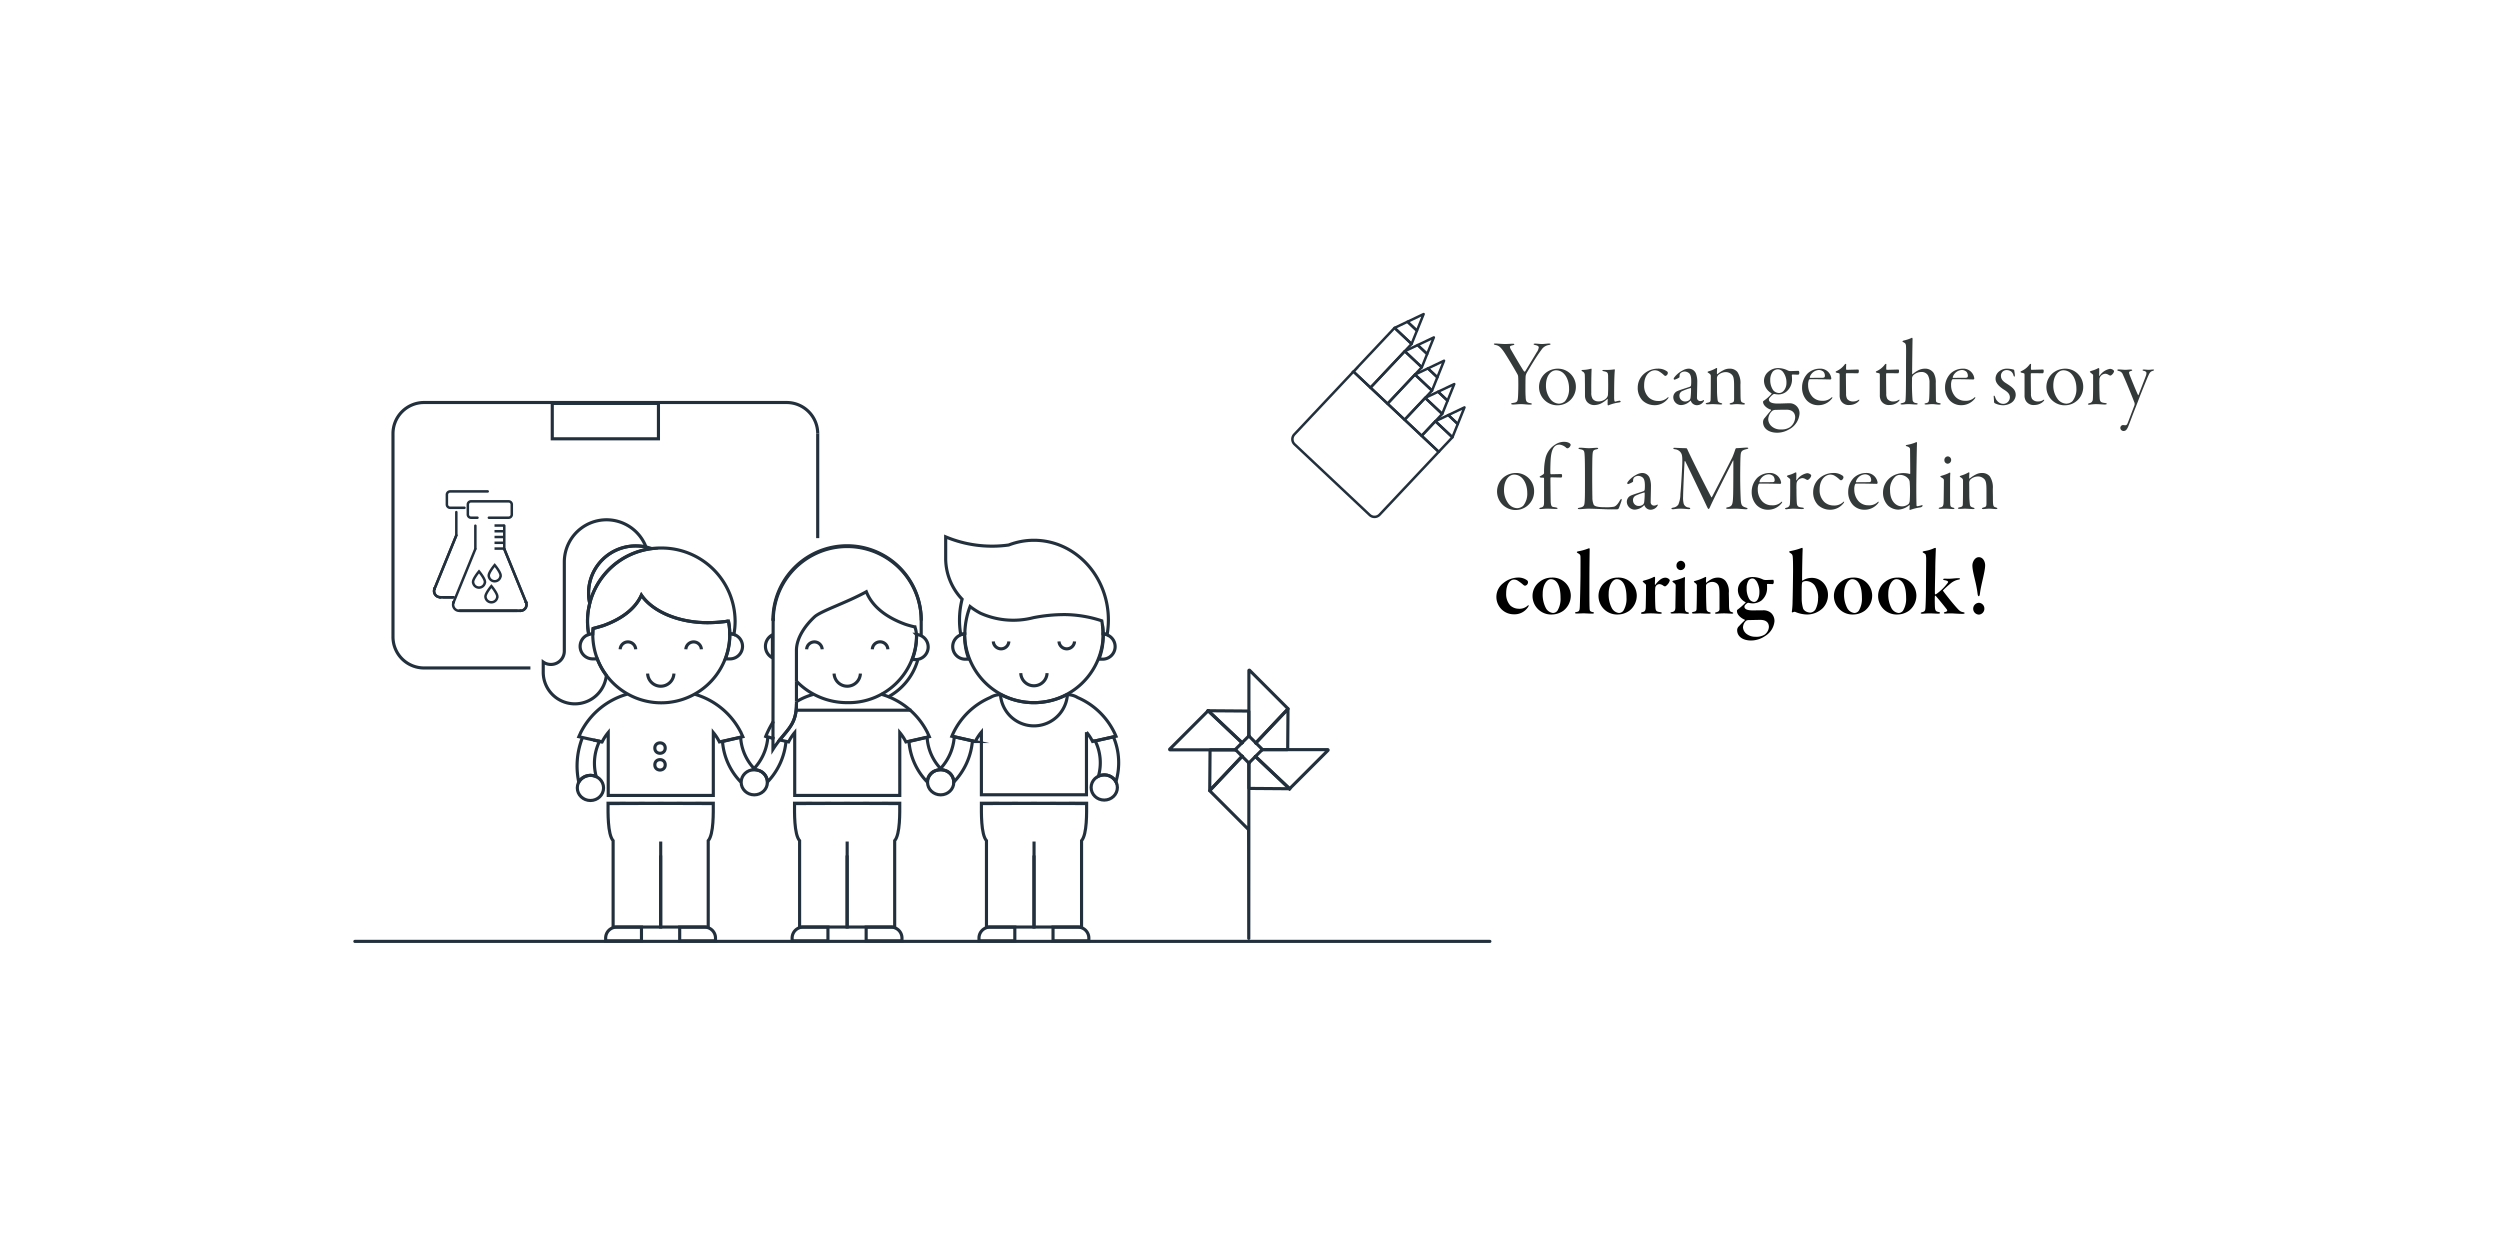 <svg id="Layer_1" data-name="Layer 1" xmlns="http://www.w3.org/2000/svg" width="140.758mm" height="70.556mm" viewBox="0 0 399 200">
  <path d="M244.209,64.576c.122,0,.276-.015.276-.092s-.092-.122-.322-.153c-.536-.107-.643-.276-.673-.995-.031-.52-.031-.811-.031-1.21,0-.719,0-1.607.031-2.097a1.772,1.772,0,0,1,.214-.597c.459-.75,1.5-2.556,2.296-3.581a1.687,1.687,0,0,1,1.133-.78c.245-.031.337-.092.337-.153s-.107-.092-.276-.092c-.23,0-.719.076-1.086.076-.428,0-.673-.061-1.102-.061-.153,0-.245.031-.245.077,0,.076.138.122.26.153.398.076.566.199.566.383a1.799,1.799,0,0,1-.352.811c-.321.551-1.301,2.158-1.821,3.015-.046.076-.153,0-.184-.015-.367-.505-1.714-2.831-1.99-3.306a1.603,1.603,0,0,1-.26-.582c0-.107.092-.199.459-.276.153-.031.245-.076.245-.153,0-.061-.077-.092-.245-.092-.275,0-.75.046-1.24.046-.459,0-1.209-.076-1.485-.076-.199,0-.291,0-.291.092,0,.046.076.107.321.153.459.092.735.321,1.224.995.444.627,1.714,2.755,2.219,3.673a.871.871,0,0,1,.107.337c.015.199.031.474.031,1.423,0,.658-.031,1.669-.061,1.974-.046.597-.138.75-.75.827-.184.031-.337.076-.337.138,0,.077.107.123.321.123.429,0,.719-.061,1.24-.061C243.306,64.5,243.597,64.576,244.209,64.576Zm4.393.107a2.931,2.931,0,0,0,2.908-2.953,2.872,2.872,0,0,0-2.851-2.893c-.029,0-.059,0-.088.001a3.141,3.141,0,0,0-1.837.643,2.919,2.919,0,0,0,1.867,5.204Zm.214-.26a1.819,1.819,0,0,1-1.439-.811,3.504,3.504,0,0,1-.643-2.097c0-1.592.827-2.418,1.607-2.418,1.347,0,2.081,1.439,2.081,2.893a3.048,3.048,0,0,1-.643,2.05,1.513,1.513,0,0,1-.964.383Zm7.973.23a6.891,6.891,0,0,1,1.576-.413c.153-.031.291-.061.291-.122a.184.184,0,0,0-.184-.168,4.31,4.31,0,0,0-.627.138c-.122.015-.168-.015-.199-.168a3.616,3.616,0,0,1-.03-.574v-.206c0-1.775.03-3.306.107-4.025.015-.107-.015-.168-.061-.168a8.102,8.102,0,0,1-1.056.092h-.643c-.092,0-.23.031-.23.092,0,.046.076.092.245.122.505.107.658.184.673.704,0,.398.015,1.117.015,1.347,0,.551,0,1.148-.031,1.561a.938.938,0,0,1-.276.704,1.715,1.715,0,0,1-1.301.49,1.125,1.125,0,0,1-.857-.383,1.692,1.692,0,0,1-.23-1.01c-.015-.704,0-2.785.046-3.658.015-.092-.031-.184-.076-.168a5.384,5.384,0,0,1-1.286.199c-.168,0-.245.031-.245.077s.046.092.184.184a.596.596,0,0,1,.337.505c.031.26.031,2.847.031,3.352a1.602,1.602,0,0,0,.291.934,1.504,1.504,0,0,0,1.331.551,2.62,2.62,0,0,0,.903-.23,4.395,4.395,0,0,0,1.056-.75c.031-.046.046.061.046.107,0,.107-.015.444-.015.597,0,.168,0,.245.031.291s.06.06.182-.001Zm7.27.015a2.646,2.646,0,0,0,2.112-1.01.398.398,0,0,0,.122-.245c0-.046-.076-.03-.107,0a2.053,2.053,0,0,1-1.592.582,2.175,2.175,0,0,1-1.423-.536,2.576,2.576,0,0,1-.765-1.99c0-1.76,1.056-2.372,1.699-2.372a1.372,1.372,0,0,1,.582.122,4.193,4.193,0,0,1,.857.627.475.475,0,0,0,.26.153.523.523,0,0,0,.383-.49.351.351,0,0,0-.214-.291,2.33,2.33,0,0,0-1.393-.383,3.354,3.354,0,0,0-2.265.888,2.924,2.924,0,0,0-.933,2.127,2.884,2.884,0,0,0,.765,2.066,2.79,2.79,0,0,0,1.913.75Zm6.703,0a1.29,1.29,0,0,0,1.179-.658c.061-.138,0-.184-.092-.138a.974.974,0,0,1-.444.138.524.524,0,0,1-.566-.582c0-.398.046-1.852.046-2.418a3.698,3.698,0,0,0-.214-1.393,1.254,1.254,0,0,0-1.178-.781,2.053,2.053,0,0,0-.918.276A3.982,3.982,0,0,0,267.41,60c-.183.214-.291.352-.291.459,0,.061.076.153.153.138a3.289,3.289,0,0,0,.719-.337.189.189,0,0,0,.061-.122,1.594,1.594,0,0,1,.015-.291.612.612,0,0,1,.23-.367,1.054,1.054,0,0,1,.612-.184,1.165,1.165,0,0,1,.643.245c.26.199.367.627.367,1.254a5.206,5.206,0,0,1-.031.704.29.29,0,0,1-.199.23c-.321.122-1.714.536-2.081.735a1.078,1.078,0,0,0-.551.872,1.27,1.27,0,0,0,1.221,1.316h.003a2.142,2.142,0,0,0,1.5-.689.053.053,0,0,1,.075.012l.002.003a1.028,1.028,0,0,0,.903.69Zm-1.806-.597a.889.889,0,0,1-.918-.857.792.792,0,0,1,.383-.765,8.63,8.63,0,0,1,1.408-.52c.031-.015.061.061.061.077a10.984,10.984,0,0,1-.076,1.454.635.635,0,0,1-.168.367A1.05,1.05,0,0,1,268.957,64.072Zm5.907.398c0-.077-.076-.107-.26-.153-.245-.076-.428-.153-.474-.49a12.582,12.582,0,0,1-.092-1.607c0-.918-.015-1.699-.015-1.883a.793.793,0,0,1,.184-.459,1.831,1.831,0,0,1,1.194-.49,1.361,1.361,0,0,1,.872.291c.383.291.49.658.49,1.898v2.081c0,.444-.061.551-.428.643-.199.046-.291.107-.291.168s.107.092.245.092c.23,0,.428-.061.949-.061.337,0,.78.061.98.061.153,0,.275-.015.275-.107,0-.061-.092-.092-.23-.153-.413-.107-.459-.199-.474-1.24,0-.765-.015-.888-.015-1.699a3.195,3.195,0,0,0-.49-2.005,1.562,1.562,0,0,0-1.194-.52,2.07,2.07,0,0,0-.903.184,5.265,5.265,0,0,0-1.086.689c-.031.031-.076-.015-.076-.046a6.907,6.907,0,0,1,.031-.811c.015-.077-.061-.138-.107-.123a5.742,5.742,0,0,1-1.209.52c-.138.046-.214.092-.214.122,0,.046.031.076.122.138.367.199.398.367.398.52,0,1.24,0,2.648-.031,3.75-.015.306-.077.413-.459.49-.184.031-.322.092-.322.153,0,.076.122.107.291.107.291,0,.612-.031.811-.031.352,0,1.102.061,1.224.061.153,0,.306,0,.306-.092Zm8.77,4.591a3.651,3.651,0,0,0,1.852-.505A3.088,3.088,0,0,0,287.2,66.061a1.581,1.581,0,0,0-1.714-1.699c-.428,0-1.27.046-1.745.046-.796,0-1.423-.153-1.423-.643a.486.486,0,0,1,.168-.337,2.345,2.345,0,0,1,.536-.505.294.294,0,0,1,.184-.046,3.716,3.716,0,0,0,.643.076,2.108,2.108,0,0,0,1.194-.398,2.53,2.53,0,0,0,.964-2.066c0-.276-.031-.52-.031-.627a.138.138,0,0,1,.092-.092c.168,0,.719.031.933.031.061,0,.168-.122.168-.276,0-.184-.061-.337-.138-.337-.23,0-.842.031-1.133.031a1.117,1.117,0,0,1-.536-.076,3.464,3.464,0,0,0-1.561-.398,2.353,2.353,0,0,0-1.622.627,1.848,1.848,0,0,0-.643,1.469,2.31,2.31,0,0,0,1.178,1.913c.031.015.046.077.031.092a6.714,6.714,0,0,1-1.27,1.133.19.19,0,0,0-.092.153c0,.612.811,1.148,1.24,1.24.046.015.031.107.015.138-.306.337-.872,1.056-.979,1.178a.975.975,0,0,0-.276.658c0,1.133,1.026,1.714,2.25,1.714Zm.321-6.336a1.248,1.248,0,0,1-.949-.444,2.774,2.774,0,0,1-.474-1.638,2.14,2.14,0,0,1,.413-1.347,1.149,1.149,0,0,1,.78-.352,1.077,1.077,0,0,1,.918.52,2.739,2.739,0,0,1,.474,1.714c0,.705-.46,1.546-1.163,1.546Zm.306,5.816a2.092,2.092,0,0,1-1.454-.459,1.567,1.567,0,0,1-.597-1.163,1.935,1.935,0,0,1,.658-1.362.944.944,0,0,1,.52-.138c.413-.015,1.163-.031,1.745-.031.979,0,1.378.566,1.378,1.21a2.042,2.042,0,0,1-.827,1.576,2.379,2.379,0,0,1-1.424.366Zm5.907-3.872a2.705,2.705,0,0,0,2.127-.964.579.579,0,0,0,.153-.245c0-.076-.061-.107-.184.015a1.954,1.954,0,0,1-1.454.49,2.067,2.067,0,0,1-1.53-.627,2.743,2.743,0,0,1-.704-1.852,2.108,2.108,0,0,1,.122-.842c.03-.046.107-.122.138-.122h.827c.352,0,2.341.031,2.464.046a.18.18,0,0,0,.153-.168,1.766,1.766,0,0,0-1.867-1.561,2.848,2.848,0,0,0-1.913.765,3.19,3.19,0,0,0-.888,2.235,2.993,2.993,0,0,0,.735,2.051,2.471,2.471,0,0,0,1.821.78Zm-1.27-4.362a.066.066,0,0,1-.061-.061,1.346,1.346,0,0,1,.321-.627,1.59,1.59,0,0,1,1.117-.566,1.072,1.072,0,0,1,.765.291.986.986,0,0,1,.214.643c0,.138-.031.306-.367.306Zm6.275,4.331a2.102,2.102,0,0,0,1.24-.398c.199-.153.337-.306.337-.398,0-.061-.046-.076-.153,0a1.496,1.496,0,0,1-.842.23,1.131,1.131,0,0,1-.949-.413,1.569,1.569,0,0,1-.168-.826c-.015-.474-.031-2.877-.031-3.137,0-.092.031-.138.214-.138.413,0,1.163.015,1.699.015.076,0,.153-.122.153-.383,0-.107-.061-.214-.092-.214-.321,0-1.592.046-1.867.046-.061,0-.076-.092-.076-.138-.015-.184.015-.612.015-.75,0-.076-.107-.107-.245.046a3.265,3.265,0,0,1-1.255,1.026c-.168.076-.183.122-.183.153,0,.061.076.107.199.138a2.513,2.513,0,0,1,.367.092c.061.031.076.138.076.306V63.06a1.72,1.72,0,0,0,.184.872,1.418,1.418,0,0,0,1.377.705Zm6.412,0a2.1,2.1,0,0,0,1.24-.398c.199-.153.337-.306.337-.398,0-.061-.046-.076-.153,0a1.496,1.496,0,0,1-.842.23,1.131,1.131,0,0,1-.949-.413,1.569,1.569,0,0,1-.168-.826c-.015-.474-.031-2.877-.031-3.137,0-.092.031-.138.214-.138.413,0,1.163.015,1.699.015.076,0,.153-.122.153-.383,0-.107-.061-.214-.092-.214-.321,0-1.592.046-1.867.046-.061,0-.077-.092-.077-.138-.015-.184.015-.612.015-.75,0-.076-.107-.107-.245.046a3.261,3.261,0,0,1-1.254,1.026c-.168.076-.184.122-.184.153,0,.061.076.107.199.138a2.507,2.507,0,0,1,.367.092c.061.031.076.138.076.306V63.06a1.724,1.724,0,0,0,.184.872,1.418,1.418,0,0,0,1.376.705Zm7.912-.061c.138,0,.245-.046.245-.107s-.046-.092-.245-.138c-.459-.076-.52-.184-.52-.49-.015-.582-.015-1.53-.031-2.678a2.95,2.95,0,0,0-.337-1.638,1.63,1.63,0,0,0-1.378-.689,2.4,2.4,0,0,0-1.071.26,5.04,5.04,0,0,0-.918.627c-.015.031-.061.015-.061-.046-.015-.291.046-5.035.061-5.448.015-.214-.031-.322-.077-.322a.333.333,0,0,0-.153.061,6.37,6.37,0,0,1-1.117.367c-.168.046-.26.092-.26.138s.046.076.107.122c.337.184.444.23.459.719.031.582,0,1.515,0,3.826,0,2.433-.015,3.842-.061,4.454-.015.582-.122.627-.566.735-.184.046-.245.076-.245.138s.077.092.245.092c.291,0,.52-.061.995-.061.444,0,.842.061,1.27.061.138,0,.23-.046.23-.092,0-.077-.107-.107-.337-.153a.541.541,0,0,1-.49-.52,30.462,30.462,0,0,1-.077-3.291.77.77,0,0,1,.153-.566,1.847,1.847,0,0,1,1.347-.566,1.145,1.145,0,0,1,1.056.566,2.45,2.45,0,0,1,.23,1.148c0,1.592-.031,2.265-.061,2.617-.061.444-.092.551-.505.643-.153.031-.23.061-.23.122,0,.046.061.092.245.092.352,0,.474-.061.995-.061.413,0,.704.077,1.102.077Zm3.489.092a2.705,2.705,0,0,0,2.127-.964.579.579,0,0,0,.153-.245c0-.076-.061-.107-.184.015a1.954,1.954,0,0,1-1.454.49,2.067,2.067,0,0,1-1.53-.627,2.744,2.744,0,0,1-.704-1.852,2.108,2.108,0,0,1,.122-.842c.03-.046.107-.122.138-.122h.827c.352,0,2.341.031,2.464.046a.18.18,0,0,0,.153-.168,1.766,1.766,0,0,0-1.867-1.561,2.848,2.848,0,0,0-1.913.765,3.19,3.19,0,0,0-.888,2.235,2.991,2.991,0,0,0,.735,2.051,2.471,2.471,0,0,0,1.821.78Zm-1.27-4.362a.066.066,0,0,1-.061-.061,1.346,1.346,0,0,1,.321-.627,1.59,1.59,0,0,1,1.117-.566,1.071,1.071,0,0,1,.765.291.986.986,0,0,1,.214.643c0,.138-.031.306-.367.306Zm7.974,4.377a2.542,2.542,0,0,0,1.224-.337,1.571,1.571,0,0,0,.795-1.286c0-.78-.398-1.163-1.393-1.806-.383-.23-.964-.597-.964-1.24a.892.892,0,0,1,.832-.948c.029-.002.058-.002.087-.001a1.256,1.256,0,0,1,.719.23,1.162,1.162,0,0,1,.367.627c.046.107.077.184.138.184.046,0,.077-.077.077-.245-.015-.245-.077-.551-.092-.719a.248.248,0,0,0-.076-.138,3.75,3.75,0,0,0-1.041-.168,1.979,1.979,0,0,0-1.286.428,1.451,1.451,0,0,0-.582,1.21c0,.673.612,1.24,1.27,1.668.612.383,1.01.704,1.01,1.286a1.049,1.049,0,0,1-.995,1.025,1.171,1.171,0,0,1-.689-.184,1.49,1.49,0,0,1-.643-.827c-.107-.291-.153-.291-.199-.291-.031,0-.076.046-.046.245.015.168.046.551.046.765,0,.092.107.199.23.245a3.115,3.115,0,0,0,1.209.275Zm4.989-.046a2.1,2.1,0,0,0,1.24-.398c.199-.153.337-.306.337-.398,0-.061-.046-.076-.153,0a1.496,1.496,0,0,1-.842.23,1.131,1.131,0,0,1-.949-.413,1.568,1.568,0,0,1-.168-.826c-.015-.474-.031-2.877-.031-3.137,0-.092.031-.138.214-.138.413,0,1.163.015,1.699.015.076,0,.153-.122.153-.383,0-.107-.061-.214-.092-.214-.321,0-1.592.046-1.867.046-.061,0-.076-.092-.076-.138-.015-.184.015-.612.015-.75,0-.076-.107-.107-.245.046a3.26,3.26,0,0,1-1.254,1.025c-.168.076-.183.122-.183.153,0,.061.076.107.199.138a2.507,2.507,0,0,1,.367.092c.061.031.076.138.076.306V63.06a1.722,1.722,0,0,0,.184.872,1.418,1.418,0,0,0,1.376.705Zm4.897.046a2.931,2.931,0,0,0,2.908-2.953,2.872,2.872,0,0,0-2.851-2.893q-.044,0-.088.001a3.142,3.142,0,0,0-1.837.643,2.919,2.919,0,0,0,1.867,5.204Zm.214-.26a1.819,1.819,0,0,1-1.439-.811,3.505,3.505,0,0,1-.643-2.097c0-1.592.826-2.418,1.607-2.418,1.347,0,2.081,1.439,2.081,2.893a3.047,3.047,0,0,1-.643,2.051,1.513,1.513,0,0,1-.964.383Zm3.704.168A8.276,8.276,0,0,1,334.43,64.5c.643,0,1.148.061,1.439.061.23,0,.367-.031.367-.107s-.076-.107-.291-.138c-.582-.061-.765-.168-.826-.643-.031-.321-.061-1.117-.061-2.25a8.863,8.863,0,0,1,.015-.933.879.879,0,0,1,.26-.536,1.046,1.046,0,0,1,.673-.306,1.071,1.071,0,0,1,.536.184.691.691,0,0,0,.276.107c.046,0,.107-.015.245-.138a1.047,1.047,0,0,0,.337-.52.267.267,0,0,0-.107-.214.891.891,0,0,0-.536-.199,2.498,2.498,0,0,0-1.653,1.102c-.046.046-.077.031-.077-.015,0-.245.015-.827.015-.995,0-.153-.031-.214-.061-.214a.482.482,0,0,0-.23.076,4.639,4.639,0,0,1-.98.367c-.138.046-.23.107-.23.138s.015.076.122.153c.291.245.398.291.398.398v1.699c0,1.01-.015,1.882-.046,2.143a.633.633,0,0,1-.551.627c-.122.031-.23.107-.23.153,0,.062.077.092.26.092Zm5.418,4.193a.576.576,0,0,0,.505-.26,2.114,2.114,0,0,0,.291-.566c.214-.52.796-2.112,1.163-3,.321-.826.459-1.178.643-1.683.23-.582,1.179-2.938,1.362-3.321.245-.566.398-.673.704-.765.153-.046.214-.107.214-.153s-.092-.061-.184-.061c-.23,0-.428.046-.704.046-.23,0-.551-.046-.735-.046-.138,0-.214.03-.214.092,0,.046.046.092.276.138.26.076.337.199.337.306a1.15,1.15,0,0,1-.076.444c-.123.352-.98,2.556-1.179,3.076-.015.046-.061.061-.092,0-.306-.643-1.148-2.709-1.347-3.244-.138-.398-.107-.474.23-.582.092-.015.199-.061.199-.123s-.107-.107-.26-.107c-.199,0-.597.046-.811.046-.367,0-.796-.061-1.071-.061-.107,0-.245.031-.245.107,0,.046.092.107.276.153a.819.819,0,0,1,.551.413c.689,1.5,1.668,3.979,1.898,4.576a.749.749,0,0,1,.015.49c-.52,1.332-.964,2.587-1.117,2.908a.37.37,0,0,1-.398.26c-.107,0-.199-.031-.306-.031a.451.451,0,0,0-.428.444.509.509,0,0,0,.504.505Z" style="fill: #333838"/>
  <path d="M241.699,98.044a2.559,2.559,0,0,0,2.158-1.133.543.543,0,0,0,.122-.276c0-.061-.061-.061-.138,0a1.93,1.93,0,0,1-1.485.52,2.027,2.027,0,0,1-1.331-.536,2.711,2.711,0,0,1-.643-1.883c0-1.729.796-2.234,1.209-2.234a1.18,1.18,0,0,1,.566.122,6.867,6.867,0,0,1,.964.719.612.612,0,0,0,.26.138.566.566,0,0,0,.49-.597.414.414,0,0,0-.183-.291,2.346,2.346,0,0,0-1.5-.413,3.813,3.813,0,0,0-2.25.872,2.77,2.77,0,0,0,1.76,4.989Zm5.969.031a3.237,3.237,0,0,0,1.837-.597,3.063,3.063,0,0,0,1.194-2.403,2.904,2.904,0,0,0-2.911-2.897h0q-.075,0-.15.004a3.117,3.117,0,0,0-1.959.704,2.813,2.813,0,0,0-1.086,2.265,2.96,2.96,0,0,0,2.993,2.925c.027,0,.055-.001.082-.002Zm.184-.245a1.482,1.482,0,0,1-1.163-.842,4.59,4.59,0,0,1-.474-2.25c0-1.331.627-2.296,1.286-2.296,1.071,0,1.561,1.209,1.561,2.954a3.616,3.616,0,0,1-.505,2.081.907.907,0,0,1-.704.352Zm6.244.107c.153,0,.306-.046.306-.107,0-.077-.107-.123-.199-.138-.398-.092-.49-.153-.505-.643-.015-.276-.03-.888-.03-2.877V92.979c0-2.648.046-5.204.046-5.311,0-.077-.031-.168-.061-.168a.657.657,0,0,0-.214.061,8.735,8.735,0,0,1-1.546.428c-.138.031-.23.076-.23.122s.046.107.153.168c.352.183.428.291.428.643.015.52,0,2.143,0,2.984-.015,1.469-.077,4.316-.107,4.943-.031.658-.122.75-.536.826-.122.031-.23.061-.23.138s.122.107.275.107c.413,0,.735-.031,1.148-.031.23,0,.842.046,1.301.046Zm4.101.138a3.237,3.237,0,0,0,1.837-.597,3.063,3.063,0,0,0,1.194-2.403,2.904,2.904,0,0,0-2.911-2.897h0q-.075,0-.15.004a3.117,3.117,0,0,0-1.959.704,2.812,2.812,0,0,0-1.086,2.265,2.96,2.96,0,0,0,2.993,2.925Q258.156,98.077,258.197,98.075Zm.184-.245a1.481,1.481,0,0,1-1.163-.842,4.588,4.588,0,0,1-.474-2.25c0-1.331.627-2.296,1.286-2.296,1.071,0,1.561,1.209,1.561,2.954a3.616,3.616,0,0,1-.505,2.081.908.908,0,0,1-.704.352Zm3.811.138c.367,0,.352-.076,1.27-.076.735,0,1.01.061,1.439.061.199,0,.321-.031.321-.107s-.061-.122-.275-.153c-.566-.076-.673-.184-.735-.643-.031-.352-.061-.995-.061-2.081a10.163,10.163,0,0,1,.031-1.178.632.632,0,0,1,.168-.352.717.717,0,0,1,.52-.214,1.241,1.241,0,0,1,.597.245.431.431,0,0,0,.26.107c.077,0,.153-.031.306-.184a1.567,1.567,0,0,0,.459-.735c0-.122-.061-.199-.214-.306a.861.861,0,0,0-.505-.153c-.597,0-1.148.551-1.576,1.117-.015.046-.077.031-.077-.046,0-.337.031-.765.031-1.041,0-.076-.046-.168-.077-.168a.517.517,0,0,0-.26.092,7.847,7.847,0,0,1-1.469.505c-.061.031-.168.092-.168.138s.031.076.122.153c.352.306.398.337.398.428.015.184,0,.582,0,1.546-.015,1.01-.031,1.882-.046,2.143-.046.428-.168.551-.52.627-.168.031-.23.107-.23.168s.092.107.291.107Zm6.014-6.979a.733.733,0,0,0,.751-.714v-.051a.72.72,0,0,0-.673-.719.732.732,0,0,0-.721.744l.002.037a.692.692,0,0,0,.642.704Zm1.117,6.979c.122,0,.23-.031.23-.107,0-.061-.046-.107-.214-.153a.462.462,0,0,1-.413-.474c-.031-.23-.031-1.454-.031-3.168,0-.643,0-1.423.031-1.745.015-.168-.015-.214-.061-.214a1.344,1.344,0,0,0-.23.092,6.941,6.941,0,0,1-1.5.459c-.168.046-.214.092-.214.122,0,.061.046.107.122.168.398.275.398.337.398.627,0,.153-.046,2.816-.046,3.275,0,.536-.107.735-.505.826-.184.031-.276.061-.276.138,0,.061.122.107.26.107.168,0,.52-.03,1.194-.03.643,0,.995.077,1.255.077Zm4.652-.015a12.023,12.023,0,0,1,1.27-.061c.306,0,.811.046,1.163.046.138,0,.214-.03.214-.092,0-.076-.092-.107-.168-.138-.413-.107-.49-.23-.505-1.178,0-.857-.015-1.01-.031-1.898a2.717,2.717,0,0,0-.536-1.929,1.585,1.585,0,0,0-1.224-.52,2.223,2.223,0,0,0-.903.199,4.385,4.385,0,0,0-.903.597c-.031.03-.076.015-.076-.015a6.016,6.016,0,0,1,.031-.765c0-.076-.077-.138-.123-.122a7.81,7.81,0,0,1-1.622.627c-.138.031-.214.076-.214.122,0,.031-.015.061.122.153.306.214.352.337.352.49,0,1.408-.015,2.739-.046,3.627-.015.352-.046.474-.474.551-.138.03-.276.092-.276.153,0,.077.122.122.291.122.459,0,.857-.031,1.056-.031.352,0,1.224.061,1.378.061.107,0,.276-.015.276-.107,0-.076-.061-.107-.245-.153a.517.517,0,0,1-.429-.52c-.015-.184-.046-.949-.061-1.898,0-.78-.015-1.5-.015-1.791a.46.46,0,0,1,.153-.321,1.376,1.376,0,0,1,.826-.291,1.221,1.221,0,0,1,.719.214c.367.291.459.612.459,1.791v2.25c0,.352-.076.459-.49.582-.138.031-.23.077-.23.138s.106.108.26.108Zm5.525,4.27a3.963,3.963,0,0,0,2.219-.719,3.084,3.084,0,0,0,1.484-2.326,1.736,1.736,0,0,0-.536-1.347,1.855,1.855,0,0,0-1.286-.428c-.551,0-1.224.015-1.683.015-.842,0-1.286-.214-1.286-.582a.435.435,0,0,1,.122-.291,1.302,1.302,0,0,1,.367-.306.279.279,0,0,1,.168-.031,3.412,3.412,0,0,0,.719.092,2.473,2.473,0,0,0,1.301-.429,2.541,2.541,0,0,0,.934-2.005l-.001-.261c-.002-.134-.005-.263-.014-.336,0-.015.046-.076.076-.076.168,0,.627.031.857.031.061,0,.153-.168.153-.321,0-.23-.046-.367-.107-.367-.26,0-.811.031-1.086.031a1.288,1.288,0,0,1-.52-.076,3.834,3.834,0,0,0-1.653-.398,2.5,2.5,0,0,0-1.714.658,1.849,1.849,0,0,0-.643,1.5,2.182,2.182,0,0,0,1.209,1.852c.031.015.046.046.031.061a11.639,11.639,0,0,1-1.331,1.163c-.031.015-.061.077-.061.184,0,.75.933,1.286,1.224,1.378a.095.095,0,0,1,.031.107c-.276.26-.78.765-.918.933a.838.838,0,0,0-.306.643c0,.995.873,1.653,2.25,1.653Zm.444-6.152a1.028,1.028,0,0,1-.796-.52,3.241,3.241,0,0,1-.383-1.683,2.267,2.267,0,0,1,.306-1.224.794.794,0,0,1,.566-.322c.276,0,.444.092.719.459a3.268,3.268,0,0,1,.444,1.775c0,.689-.291,1.515-.857,1.515Zm.214,5.555a2.266,2.266,0,0,1-1.347-.413,1.464,1.464,0,0,1-.627-1.041,1.445,1.445,0,0,1,.52-1.117.973.973,0,0,1,.383-.092c.428,0,1.301-.031,1.852-.031,1.041,0,1.378.536,1.378,1.133a1.633,1.633,0,0,1-.735,1.255,2.586,2.586,0,0,1-1.424.306Zm8.249-3.55a3.595,3.595,0,0,0,2.541-1.056,3.041,3.041,0,0,0,.796-2.127,2.767,2.767,0,0,0-.704-1.837,2.485,2.485,0,0,0-1.928-.826,2.598,2.598,0,0,0-1.408.428c-.046.015-.092,0-.092-.107,0-1.362.046-3.918.092-4.882,0-.168-.031-.23-.061-.23a.678.678,0,0,0-.276.076,10.621,10.621,0,0,1-1.576.428c-.183.031-.245.092-.245.138,0,.031.046.076.168.168.322.199.352.291.398.536.046.306.061,1.102.061,2.372-.015,1.607-.046,3.949-.077,4.775a11.965,11.965,0,0,1-.122,1.699c0,.046.046.138.107.107.276-.107.367-.107.444-.076a5.053,5.053,0,0,0,1.883.414Zm.551-.306a1.656,1.656,0,0,1-.643-.138,1.183,1.183,0,0,1-.52-.459,5.565,5.565,0,0,1-.245-1.745c0-.597-.015-2.02.046-2.296a.41.41,0,0,1,.107-.26,1.295,1.295,0,0,1,.582-.138,1.803,1.803,0,0,1,1.316.658,3.593,3.593,0,0,1,.582,2.02h-.015a3.91,3.91,0,0,1-.428,1.867,1.076,1.076,0,0,1-.78.49Zm6.81.306a3.237,3.237,0,0,0,1.837-.597A3.063,3.063,0,0,0,298.8,95.075a2.904,2.904,0,0,0-2.911-2.897h0q-.075,0-.15.004a3.117,3.117,0,0,0-1.959.704,2.813,2.813,0,0,0-1.086,2.265,2.96,2.96,0,0,0,2.993,2.925q.041,0,.083-.002Zm.184-.245a1.48,1.48,0,0,1-1.163-.842,4.59,4.59,0,0,1-.474-2.25c0-1.331.627-2.296,1.286-2.296,1.071,0,1.561,1.209,1.561,2.954a3.617,3.617,0,0,1-.505,2.081.907.907,0,0,1-.704.352Zm6.872.245a3.237,3.237,0,0,0,1.837-.597,3.063,3.063,0,0,0,1.194-2.403,2.904,2.904,0,0,0-2.911-2.897q-.075,0-.15.004a3.117,3.117,0,0,0-1.959.704,2.813,2.813,0,0,0-1.086,2.265,2.96,2.96,0,0,0,2.993,2.925q.041,0,.083-.002Zm.183-.245a1.481,1.481,0,0,1-1.163-.842,4.59,4.59,0,0,1-.474-2.25c0-1.331.627-2.296,1.286-2.296,1.071,0,1.561,1.209,1.561,2.954a3.616,3.616,0,0,1-.505,2.081.907.907,0,0,1-.704.352Zm10.254.138c.168,0,.291-.046.291-.122,0-.061-.061-.107-.214-.138-.444-.076-.597-.214-1.041-.704-.597-.658-1.622-1.928-2.173-2.678-.015-.031-.046-.077-.015-.107a13.991,13.991,0,0,1,1.133-1.041,2.829,2.829,0,0,1,1.331-.673c.184-.03.245-.076.245-.122,0-.061-.092-.107-.26-.107-.536,0-1.041.092-1.607.092-.123,0-.352-.015-.566-.015-.138,0-.26.046-.26.107,0,.076.092.107.245.138.459.076.551.199.551.275a.504.504,0,0,1-.138.245,7.794,7.794,0,0,1-1.638,1.607.717.717,0,0,1-.26.138c-.046,0-.076-.076-.076-.214-.015-.765.061-3.367.061-3.887,0-1.148.076-2.678.092-3.214a.143.143,0,0,0-.061-.107.839.839,0,0,0-.276.076,5.349,5.349,0,0,1-1.484.428c-.184.031-.291.092-.291.153,0,.046.077.092.138.138.23.122.367.23.367.337a3.299,3.299,0,0,1,.061.735c0,.857-.031,3.55-.031,4.193,0,1.179-.015,2.326-.077,3.443-.031.505-.092.658-.551.765-.122.031-.214.077-.214.138s.138.107.26.107c.077,0,.612-.061,1.209-.061.398,0,.888.046,1.331.046.107,0,.291-.031.291-.122,0-.061-.107-.122-.26-.153-.337-.077-.536-.123-.566-.872-.015-.52-.031-1.362,0-1.607.015-.076.015-.122.061-.122s.153.122.306.306c.474.551,1.301,1.576,1.53,1.882.138.214.076.321-.168.398-.23.061-.291.092-.291.168s.076.107.26.107c.214,0,.444-.031.735-.031.673.001,1.147.077,2.019.077Zm2.556-2.816c.061,0,.138-.061.183-.444.184-1.484.827-3.474.827-4.484,0-.597-.337-1.301-1.01-1.301-.612,0-1.025.735-1.025,1.347.015,1.102.627,2.693.827,4.484.046.321.107.398.199.398Zm.015,2.938a.936.936,0,0,0,.872-.934.915.915,0,0,0-.872-.949.942.942,0,0,0,0,1.883Z"/>
  <line x1="198.237" y1="118.536" x2="192.833" y2="113.433" style="fill: none;stroke: #222f3c;stroke-linecap: round;stroke-linejoin: round;stroke-width: 0.5px"/>
  <path d="M200.429,118.566l5.146-5.45-6.134-6.134h0a.064.064,0,0,0-.074-.015h-.001a.062.062,0,0,0-.041.063v10.433" style="fill: none;stroke: #222f3c;stroke-linecap: round;stroke-linejoin: round;stroke-width: 0.5px"/>
  <path d="M199.31,117.464V113.55a.066.066,0,0,0-.02-.046l.001-.001a.073.073,0,0,0-.05-.021l-6.408-.049" style="fill: none;stroke: #222f3c;stroke-linecap: round;stroke-linejoin: round;stroke-width: 0.5px"/>
  <path d="M201.459,119.639h3.989a.068.068,0,0,0,.046-.02h.001a.072.072,0,0,0,.021-.049l.049-6.428-5.128,5.43" style="fill: none;stroke: #222f3c;stroke-linecap: round;stroke-linejoin: round;stroke-width: 0.5px"/>
  <line x1="192.815" y1="113.434" x2="192.816" y2="113.433" style="fill: none;stroke: #222f3c;stroke-linecap: round;stroke-linejoin: round;stroke-width: 0.5px"/>
  <path d="M192.815,113.434l-6.12,6.12h0a.069.069,0,0,0-.019.034.071.071,0,0,0,.004.04v.001a.062.062,0,0,0,.063.041h10.464" style="fill: none;stroke: #222f3c;stroke-linecap: round;stroke-linejoin: round;stroke-width: 0.5px"/>
  <polyline points="192.814 113.435 192.813 113.433 192.816 113.433" style="fill: none;stroke: #222f3c;stroke-linecap: round;stroke-linejoin: round;stroke-width: 0.5px"/>
  <line x1="192.815" y1="113.434" x2="198.228" y2="118.546" style="fill: none;stroke: #222f3c;stroke-linecap: round;stroke-linejoin: round;stroke-width: 0.5px"/>
  <polyline points="192.833 113.433 192.825 113.425 192.816 113.433" style="fill: none;stroke: #222f3c;stroke-linecap: round;stroke-linejoin: round;stroke-width: 0.5px"/>
  <line x1="192.833" y1="113.433" x2="192.816" y2="113.433" style="fill: none;stroke: #222f3c;stroke-linecap: round;stroke-linejoin: round;stroke-width: 0.5px"/>
  <line x1="200.361" y1="120.738" x2="205.805" y2="125.879" style="fill: none;stroke: #222f3c;stroke-linecap: round;stroke-linejoin: round;stroke-width: 0.5px"/>
  <path d="M198.245,120.708l-5.182,5.488,6.134,6.134h0a.065.065,0,0,0,.074.015h.001c.014-.006.024,17.478.031,17.468s.01-17.515.01-17.531V121.775" style="fill: none;stroke: #222f3c;stroke-linecap: round;stroke-linejoin: round;stroke-width: 0.5px"/>
  <path d="M199.328,121.77v3.993a.065.065,0,0,0,.02.046v.001a.073.073,0,0,0,.049.021l6.408.049" style="fill: none;stroke: #222f3c;stroke-linecap: round;stroke-linejoin: round;stroke-width: 0.5px"/>
  <path d="M198.238,120.7l-5.164,5.469.049-6.428a.072.072,0,0,1,.021-.049h0a.067.067,0,0,1,.046-.02h4.02" style="fill: none;stroke: #222f3c;stroke-linecap: round;stroke-linejoin: round;stroke-width: 0.5px"/>
  <line x1="205.824" y1="125.878" x2="205.822" y2="125.879" style="fill: none;stroke: #222f3c;stroke-linecap: round;stroke-linejoin: round;stroke-width: 0.5px"/>
  <path d="M205.824,125.878l6.12-6.12h0a.069.069,0,0,0,.019-.034.071.071,0,0,0-.004-.04v-.001a.062.062,0,0,0-.063-.041H201.456" style="fill: none;stroke: #222f3c;stroke-linecap: round;stroke-linejoin: round;stroke-width: 0.5px"/>
  <polyline points="205.823 125.878 205.826 125.879 205.822 125.879" style="fill: none;stroke: #222f3c;stroke-linecap: round;stroke-linejoin: round;stroke-width: 0.5px"/>
  <line x1="205.824" y1="125.878" x2="200.37" y2="120.728" style="fill: none;stroke: #222f3c;stroke-linecap: round;stroke-linejoin: round;stroke-width: 0.5px"/>
  <polyline points="205.805 125.879 205.814 125.887 205.822 125.879" style="fill: none;stroke: #222f3c;stroke-linecap: round;stroke-linejoin: round;stroke-width: 0.5px"/>
  <line x1="205.805" y1="125.879" x2="205.822" y2="125.879" style="fill: none;stroke: #222f3c;stroke-linecap: round;stroke-linejoin: round;stroke-width: 0.5px"/>
  <line x1="198.245" y1="120.708" x2="198.238" y2="120.7" style="fill: none;stroke: #222f3c;stroke-linecap: round;stroke-linejoin: round;stroke-width: 0.5px"/>
  <line x1="198.237" y1="118.536" x2="198.228" y2="118.546" style="fill: none;stroke: #222f3c;stroke-linecap: round;stroke-linejoin: round;stroke-width: 0.5px"/>
  <line x1="198.238" y1="120.7" x2="197.21" y2="119.673" style="fill: none;stroke: #222f3c;stroke-linecap: round;stroke-linejoin: round;stroke-width: 0.5px"/>
  <line x1="197.207" y1="119.669" x2="197.21" y2="119.673" style="fill: none;stroke: #222f3c;stroke-linecap: round;stroke-linejoin: round;stroke-width: 0.5px"/>
  <polyline points="201.46 119.639 201.481 119.618 200.436 118.573" style="fill: none;stroke: #222f3c;stroke-linecap: round;stroke-linejoin: round;stroke-width: 0.5px"/>
  <polyline points="199.328 121.77 199.318 121.781 199.313 121.775" style="fill: none;stroke: #222f3c;stroke-linecap: round;stroke-linejoin: round;stroke-width: 0.5px"/>
  <line x1="199.329" y1="121.77" x2="200.361" y2="120.738" style="fill: none;stroke: #222f3c;stroke-linecap: round;stroke-linejoin: round;stroke-width: 0.5px"/>
  <polyline points="199.309 117.463 199.318 117.455 199.326 117.463" style="fill: none;stroke: #222f3c;stroke-linecap: round;stroke-linejoin: round;stroke-width: 0.5px"/>
  <line x1="201.456" y1="119.643" x2="200.37" y2="120.728" style="fill: none;stroke: #222f3c;stroke-linecap: round;stroke-linejoin: round;stroke-width: 0.5px"/>
  <line x1="198.245" y1="120.708" x2="199.313" y2="121.775" style="fill: none;stroke: #222f3c;stroke-linecap: round;stroke-linejoin: round;stroke-width: 0.5px"/>
  <polyline points="197.207 119.67 197.156 119.618 198.227 118.546" style="fill: none;stroke: #222f3c;stroke-linecap: round;stroke-linejoin: round;stroke-width: 0.5px"/>
  <line x1="199.31" y1="117.464" x2="198.237" y2="118.536" style="fill: none;stroke: #222f3c;stroke-linecap: round;stroke-linejoin: round;stroke-width: 0.5px"/>
  <line x1="200.429" y1="118.566" x2="199.326" y2="117.463" style="fill: none;stroke: #222f3c;stroke-linecap: round;stroke-linejoin: round;stroke-width: 0.5px"/>
  <line x1="200.361" y1="120.738" x2="200.37" y2="120.728" style="fill: none;stroke: #222f3c;stroke-linecap: round;stroke-linejoin: round;stroke-width: 0.5px"/>
  <line x1="201.456" y1="119.643" x2="201.459" y2="119.639" style="fill: none;stroke: #222f3c;stroke-linecap: round;stroke-linejoin: round;stroke-width: 0.5px"/>
  <line x1="200.429" y1="118.566" x2="200.436" y2="118.574" style="fill: none;stroke: #222f3c;stroke-linecap: round;stroke-linejoin: round;stroke-width: 0.5px"/>
  <path d="M74.125,81.042H71.848a.527.527,0,0,1-.527-.527h0v-1.56a.527.527,0,0,1,.527-.527h5.988" style="fill: none;stroke: #222f3c;stroke-linecap: round;stroke-linejoin: round;stroke-width: 0.4px"/>
  <line x1="70.812" y1="95.316" x2="72.416" y2="95.316" style="fill: none;stroke: #222f3c;stroke-linecap: round;stroke-linejoin: round;stroke-width: 0.4px"/>
  <line x1="72.828" y1="85.383" x2="72.828" y2="81.73" style="fill: none;stroke: #222f3c;stroke-linecap: round;stroke-linejoin: round;stroke-width: 0.4px"/>
  <line x1="72.271" y1="95.316" x2="70.24" y2="95.316" style="fill: none;stroke: #222f3c;stroke-linecap: round;stroke-linejoin: round;stroke-width: 0.4px"/>
  <line x1="69.352" y1="93.96" x2="69.359" y2="93.943" style="fill: none;stroke: #222f3c;stroke-linecap: round;stroke-linejoin: round;stroke-width: 0.4px"/>
  <line x1="69.359" y1="93.943" x2="72.823" y2="85.456" style="fill: none;stroke: #222f3c;stroke-linecap: round;stroke-linejoin: round;stroke-width: 0.4px"/>
  <path d="M69.352,93.96a.98.98,0,0,0,.908,1.354" style="fill: none;stroke: #222f3c;stroke-linecap: round;stroke-linejoin: round;stroke-width: 0.4px"/>
  <path d="M69.352,93.96l.007-.018" style="fill: none;stroke: #222f3c;stroke-linecap: round;stroke-linejoin: round;stroke-width: 0.4px"/>
  <line x1="72.271" y1="95.316" x2="70.24" y2="95.316" style="fill: none;stroke: #222f3c;stroke-linecap: round;stroke-linejoin: round;stroke-width: 0.4px"/>
  <line x1="69.352" y1="93.96" x2="69.359" y2="93.943" style="fill: none;stroke: #222f3c;stroke-linecap: round;stroke-linejoin: round;stroke-width: 0.4px"/>
  <line x1="69.359" y1="93.943" x2="72.823" y2="85.456" style="fill: none;stroke: #222f3c;stroke-linecap: round;stroke-linejoin: round;stroke-width: 0.4px"/>
  <path d="M69.352,93.96a.98.98,0,0,0,.908,1.354" style="fill: none;stroke: #222f3c;stroke-linecap: round;stroke-linejoin: round;stroke-width: 0.4px"/>
  <path d="M69.352,93.96l.007-.018" style="fill: none;stroke: #222f3c;stroke-linecap: round;stroke-linejoin: round;stroke-width: 0.4px"/>
  <path d="M78.027,82.627h3.17A.508.508,0,0,0,81.681,82.1v-1.561a.508.508,0,0,0-.485-.527H75.153a.508.508,0,0,0-.485.527V82.1a.508.508,0,0,0,.485.527h1.046" style="fill: none;stroke: #222f3c;stroke-linecap: round;stroke-linejoin: round;stroke-width: 0.4px"/>
  <line x1="75.867" y1="87.554" x2="75.867" y2="83.9" style="fill: none;stroke: #222f3c;stroke-linecap: round;stroke-linejoin: round;stroke-width: 0.4px"/>
  <line x1="82.498" y1="97.486" x2="73.278" y2="97.486" style="fill: none;stroke: #222f3c;stroke-linecap: round;stroke-linejoin: round;stroke-width: 0.4px"/>
  <line x1="72.391" y1="96.131" x2="72.398" y2="96.113" style="fill: none;stroke: #222f3c;stroke-linecap: round;stroke-linejoin: round;stroke-width: 0.4px"/>
  <line x1="72.398" y1="96.113" x2="75.862" y2="87.626" style="fill: none;stroke: #222f3c;stroke-linecap: round;stroke-linejoin: round;stroke-width: 0.4px"/>
  <path d="M72.391,96.131a.98.98,0,0,0,.908,1.354" style="fill: none;stroke: #222f3c;stroke-linecap: round;stroke-linejoin: round;stroke-width: 0.4px"/>
  <path d="M72.391,96.131l.007-.018" style="fill: none;stroke: #222f3c;stroke-linecap: round;stroke-linejoin: round;stroke-width: 0.4px"/>
  <line x1="80.482" y1="87.554" x2="80.482" y2="83.9" style="fill: none;stroke: #222f3c;stroke-linecap: round;stroke-linejoin: round;stroke-width: 0.4px"/>
  <line x1="73.424" y1="97.486" x2="83.07" y2="97.486" style="fill: none;stroke: #222f3c;stroke-linecap: round;stroke-linejoin: round;stroke-width: 0.4px"/>
  <line x1="83.958" y1="96.131" x2="83.951" y2="96.113" style="fill: none;stroke: #222f3c;stroke-linecap: round;stroke-linejoin: round;stroke-width: 0.4px"/>
  <line x1="83.951" y1="96.113" x2="80.487" y2="87.626" style="fill: none;stroke: #222f3c;stroke-linecap: round;stroke-linejoin: round;stroke-width: 0.4px"/>
  <path d="M83.958,96.131a.98.98,0,0,1-.908,1.354" style="fill: none;stroke: #222f3c;stroke-linecap: round;stroke-linejoin: round;stroke-width: 0.4px"/>
  <path d="M83.958,96.131l-.007-.018" style="fill: none;stroke: #222f3c;stroke-linecap: round;stroke-linejoin: round;stroke-width: 0.4px"/>
  <line x1="73.424" y1="97.486" x2="83.07" y2="97.486" style="fill: none;stroke: #222f3c;stroke-linecap: round;stroke-linejoin: round;stroke-width: 0.4px"/>
  <line x1="83.958" y1="96.131" x2="83.951" y2="96.113" style="fill: none;stroke: #222f3c;stroke-linecap: round;stroke-linejoin: round;stroke-width: 0.4px"/>
  <line x1="83.951" y1="96.113" x2="80.487" y2="87.626" style="fill: none;stroke: #222f3c;stroke-linecap: round;stroke-linejoin: round;stroke-width: 0.4px"/>
  <path d="M83.958,96.131a.98.98,0,0,1-.908,1.354" style="fill: none;stroke: #222f3c;stroke-linecap: round;stroke-linejoin: round;stroke-width: 0.4px"/>
  <path d="M83.958,96.131l-.007-.018" style="fill: none;stroke: #222f3c;stroke-linecap: round;stroke-linejoin: round;stroke-width: 0.4px"/>
  <line x1="78.925" y1="84.785" x2="80.516" y2="84.785" style="fill: none;stroke: #222f3c;stroke-miterlimit: 10;stroke-width: 0.4px"/>
  <line x1="78.925" y1="83.874" x2="80.516" y2="83.874" style="fill: none;stroke: #222f3c;stroke-miterlimit: 10;stroke-width: 0.4px"/>
  <line x1="78.925" y1="85.707" x2="80.516" y2="85.707" style="fill: none;stroke: #222f3c;stroke-miterlimit: 10;stroke-width: 0.4px"/>
  <line x1="78.925" y1="86.63" x2="80.516" y2="86.63" style="fill: none;stroke: #222f3c;stroke-miterlimit: 10;stroke-width: 0.4px"/>
  <line x1="78.925" y1="87.552" x2="80.516" y2="87.552" style="fill: none;stroke: #222f3c;stroke-miterlimit: 10;stroke-width: 0.4px"/>
  <path d="M75.502,92.862c0-.523.948-1.662.948-1.662s.948,1.139.948,1.662a.948.948,0,0,1-1.895,0Z" style="fill: none;stroke: #222f3c;stroke-miterlimit: 10;stroke-width: 0.4px"/>
  <path d="M77.48,95.207c0-.523.947-1.662.947-1.662s.948,1.139.948,1.662a.948.948,0,0,1-1.895,0Z" style="fill: none;stroke: #222f3c;stroke-miterlimit: 10;stroke-width: 0.4px"/>
  <path d="M78.004,91.849c0-.523.948-1.662.948-1.662s.948,1.139.948,1.662a.948.948,0,0,1-1.895.004v-.004Z" style="fill: none;stroke: #222f3c;stroke-miterlimit: 10;stroke-width: 0.4px"/>
  <path d="M216.008,59.304l13.614,12.81h0l-9.437,10.029a1.12,1.12,0,0,1-1.583.048L206.62,70.916a1.12,1.12,0,0,1-.048-1.583h0l9.437-10.029Z" style="fill: none;stroke: #222f3c;stroke-miterlimit: 10;stroke-width: 0.4px"/>
  <rect x="215.864" y="55.23" width="9.573" height="3.738" transform="translate(27.861 178.669) rotate(-46.744)" style="fill: none;stroke: #222f3c;stroke-linecap: round;stroke-linejoin: round;stroke-width: 0.4px"/>
  <rect x="218.837" y="58.373" width="7.977" height="3.738" transform="translate(26.258 181.243) rotate(-46.744)" style="fill: none;stroke: #222f3c;stroke-linecap: round;stroke-linejoin: round;stroke-width: 0.4px"/>
  <rect x="221.811" y="61.515" width="6.382" height="3.738" transform="translate(24.654 183.817) rotate(-46.744)" style="fill: none;stroke: #222f3c;stroke-linecap: round;stroke-linejoin: round;stroke-width: 0.4px"/>
  <rect x="224.785" y="64.658" width="4.786" height="3.738" transform="translate(23.049 186.391) rotate(-46.744)" style="fill: none;stroke: #222f3c;stroke-linecap: round;stroke-linejoin: round;stroke-width: 0.4px"/>
  <rect x="227.759" y="67.801" width="3.191" height="3.738" transform="translate(21.445 188.965) rotate(-46.744)" style="fill: none;stroke: #222f3c;stroke-linecap: round;stroke-linejoin: round;stroke-width: 0.4px"/>
  <polygon points="233.729 65.02 231.151 66.246 232.663 67.668 233.729 65.02" style="fill: none;stroke: #222f3c;stroke-linejoin: round;stroke-width: 0.4px"/>
  <polygon points="231.151 66.246 229.088 67.226 231.811 69.787 232.663 67.668 231.151 66.246" style="fill: none;stroke: #222f3c;stroke-linejoin: round;stroke-width: 0.4px"/>
  <polygon points="232.1 61.296 229.521 62.522 231.033 63.945 232.1 61.296" style="fill: none;stroke: #222f3c;stroke-linejoin: round;stroke-width: 0.4px"/>
  <polygon points="229.521 62.522 227.458 63.502 230.181 66.063 231.033 63.945 229.521 62.522" style="fill: none;stroke: #222f3c;stroke-linejoin: round;stroke-width: 0.4px"/>
  <polygon points="230.47 57.572 227.892 58.798 229.405 60.221 230.47 57.572" style="fill: none;stroke: #222f3c;stroke-linejoin: round;stroke-width: 0.4px"/>
  <polygon points="227.892 58.798 225.829 59.778 228.551 62.339 229.405 60.221 227.892 58.798" style="fill: none;stroke: #222f3c;stroke-linejoin: round;stroke-width: 0.4px"/>
  <polygon points="228.842 53.849 226.262 55.074 227.775 56.497 228.842 53.849" style="fill: none;stroke: #222f3c;stroke-linejoin: round;stroke-width: 0.4px"/>
  <polygon points="226.262 55.074 224.2 56.054 226.923 58.616 227.775 56.497 226.262 55.074" style="fill: none;stroke: #222f3c;stroke-linejoin: round;stroke-width: 0.4px"/>
  <polygon points="227.212 50.125 224.634 51.351 226.146 52.773 227.212 50.125" style="fill: none;stroke: #222f3c;stroke-linejoin: round;stroke-width: 0.4px"/>
  <polygon points="224.634 51.351 222.571 52.331 225.293 54.892 226.146 52.773 224.634 51.351" style="fill: none;stroke: #222f3c;stroke-linejoin: round;stroke-width: 0.4px"/>
  <line x1="56.636" y1="150.245" x2="237.784" y2="150.245" style="fill: none;stroke: #222f3c;stroke-linecap: round;stroke-linejoin: round;stroke-width: 0.5px"/>
  <path d="M153.961,101.551a11.063,11.063,0,0,0,22.106,0,9.565,9.565,0,0,0-.122-1.824" style="fill: none;stroke: #222f3c;stroke-miterlimit: 10;stroke-width: 0.5px"/>
  <path d="M168.064,147.965h3.964a1.753,1.753,0,0,1,1.753,1.753h0v.438h-5.717Z" style="fill: none;stroke: #222f3c;stroke-miterlimit: 10;stroke-width: 0.5px"/>
  <path d="M161.965,150.157h-5.717v-.438a1.753,1.753,0,0,1,1.753-1.753h3.964Z" style="fill: none;stroke: #222f3c;stroke-miterlimit: 10;stroke-width: 0.5px"/>
  <path d="M153.961,101.551c0-.12.005-.238.009-.356a2.007,2.007,0,1,0,.181,4.01h.484A10.176,10.176,0,0,1,153.961,101.551Z" style="fill: none;stroke: #222f3c;stroke-miterlimit: 10;stroke-width: 0.5px"/>
  <path d="M176.058,101.194c.004.119.01.237.01.356a10.181,10.181,0,0,1-.675,3.653h.484a2.007,2.007,0,0,0,.181-4.01h0Z" style="fill: none;stroke: #222f3c;stroke-miterlimit: 10;stroke-width: 0.5px"/>
  <path d="M171.494,102.373a1.24,1.24,0,0,1-2.477,0" style="fill: none;stroke: #222f3c;stroke-miterlimit: 10;stroke-width: 0.5px"/>
  <path d="M161.012,102.373a1.24,1.24,0,0,1-2.477,0" style="fill: none;stroke: #222f3c;stroke-miterlimit: 10;stroke-width: 0.5px"/>
  <path d="M162.918,107.431a2.098,2.098,0,0,0,4.193,0" style="fill: none;stroke: #222f3c;stroke-miterlimit: 10;stroke-width: 0.5px"/>
  <path d="M177.839,116.898a11.629,11.629,0,0,0-5.846-5.57,3.105,3.105,0,0,0-1.131-.419,1.951,1.951,0,0,0-.406-.045c-.02,0-.04.002-.059.002-.016,0-.031-.002-.046-.002h-.067a11.494,11.494,0,0,1-10.537,0h-.067c-.016,0-.031.002-.046.002-.02-.001-.04-.002-.06-.002a1.949,1.949,0,0,0-.406.045,3.104,3.104,0,0,0-1.131.419,11.628,11.628,0,0,0-5.846,5.57c-.098.202-.188.406-.274.612l3.736.833a7.868,7.868,0,0,1,.978-1.495v9.996H173.4v-9.996a7.867,7.867,0,0,1,.978,1.495l3.736-.833C178.027,117.304,177.937,117.1,177.839,116.898Z" style="fill: none;stroke: #222f3c;stroke-miterlimit: 10;stroke-width: 0.5px"/>
  <path d="M159.669,110.713a5.355,5.355,0,0,0,10.701,0" style="fill: none;stroke: #222f3c;stroke-miterlimit: 10;stroke-width: 0.5px"/>
  <path d="M175.309,123.885a2.158,2.158,0,0,1,.93-.21,2.107,2.107,0,0,1,1.861,1.087,10.578,10.578,0,0,0-.4-7.16l-2.903.647A7.9,7.9,0,0,1,175.309,123.885Z" style="fill: none;stroke: #222f3c;stroke-miterlimit: 10;stroke-width: 0.5px"/>
  <ellipse cx="176.239" cy="125.683" rx="2.096" ry="2.009" style="fill: none;stroke: #222f3c;stroke-miterlimit: 10;stroke-width: 0.5px"/>
  <path d="M151.066,123.05a3.093,3.093,0,0,0-1.124-.22,8.236,8.236,0,0,0,2.357-5.253l2.9.661a10.785,10.785,0,0,1-2.972,6.58A2.002,2.002,0,0,0,151.066,123.05Z" style="fill: none;stroke: #222f3c;stroke-miterlimit: 10;stroke-width: 0.5px"/>
  <ellipse cx="150.131" cy="124.849" rx="2.096" ry="2.009" style="fill: none;stroke: #222f3c;stroke-miterlimit: 10;stroke-width: 0.5px"/>
  <path d="M165.018,86.228a11.138,11.138,0,0,0-4.027.753,19.159,19.159,0,0,1-10.06-1.299V89.23a9.475,9.475,0,0,0,2.622,6.402h0a13.546,13.546,0,0,0-.219,5.63,1.907,1.907,0,0,1,.652-.116h.004a12.516,12.516,0,0,1,.835-4.346,11.008,11.008,0,0,0,1.658,1.071,12.826,12.826,0,0,0,8.463.705,25.91,25.91,0,0,1,5.021-.489,19.504,19.504,0,0,1,5.88.993,12.731,12.731,0,0,1,.198,2.066h.004a1.909,1.909,0,0,1,.652.116,13.711,13.711,0,0,0,.196-2.233c0-.022.001-.044.001-.066C176.899,91.93,171.579,86.228,165.018,86.228Z" style="fill: none;stroke: #222f3c;stroke-miterlimit: 10;stroke-width: 0.5px"/>
  <path d="M165.034,134.31v13.64h7.583v-13.776c.896-1.041.808-4.541.808-5.984l-16.796.059" style="fill: none;stroke: #222f3c;stroke-miterlimit: 10;stroke-width: 0.5px"/>
  <path d="M165.024,136.528v11.422H157.44v-13.776c-.896-1.041-.808-4.541-.808-5.984l16.796.059" style="fill: none;stroke: #222f3c;stroke-miterlimit: 10;stroke-width: 0.5px"/>
  <path d="M146.264,101.262c.004.119.009.237.009.356a10.18,10.18,0,0,1-.675,3.652h.484a2.007,2.007,0,0,0,.181-4.009Z" style="fill: none;stroke: #222f3c;stroke-miterlimit: 10;stroke-width: 0.5px"/>
  <path d="M141.7,103.627a1.24,1.24,0,0,0-2.478,0" style="fill: none;stroke: #222f3c;stroke-miterlimit: 10;stroke-width: 0.5px"/>
  <path d="M131.218,103.627a1.24,1.24,0,0,0-2.477,0" style="fill: none;stroke: #222f3c;stroke-miterlimit: 10;stroke-width: 0.5px"/>
  <path d="M133.124,107.499a2.098,2.098,0,0,0,4.193,0" style="fill: none;stroke: #222f3c;stroke-miterlimit: 10;stroke-width: 0.5px"/>
  <path d="M149.155,123.048a3.142,3.142,0,0,1,1.122-.225,7.934,7.934,0,0,1-2.307-5.154l-2.894.673a10.389,10.389,0,0,0,2.91,6.457A2.009,2.009,0,0,1,149.155,123.048Z" style="fill: none;stroke: #222f3c;stroke-miterlimit: 10;stroke-width: 0.5px"/>
  <line x1="126.929" y1="113.349" x2="145.46" y2="113.349" style="fill: none;stroke: #222f3c;stroke-miterlimit: 10;stroke-width: 0.5px"/>
  <path d="M141.849,111.174a9.7,9.7,0,0,0,4.57-5.655" style="fill: none;stroke: #222f3c;stroke-linecap: round;stroke-linejoin: round;stroke-width: 0.5px"/>
  <path d="M123.278,101.324a2.062,2.062,0,0,0,0,3.661Z" style="fill: none;stroke: #222f3c;stroke-miterlimit: 10;stroke-width: 0.5px"/>
  <path d="M127.113,112.34c0,2.983-1.165,3.871-2.667,5.755l1.411.315a7.877,7.877,0,0,1,.978-1.495V126.947h16.77V116.914a7.886,7.886,0,0,1,.978,1.495l3.736-.833c-.086-.205-.191-.403-.274-.612a11.937,11.937,0,0,0-7.44-6.176" style="fill: none;stroke: #222f3c;stroke-miterlimit: 10;stroke-width: 0.5px"/>
  <path d="M147.024,101.215V98.932a11.83,11.83,0,0,0-23.66,0h0" style="fill: none;stroke: #222f3c;stroke-linecap: round;stroke-linejoin: round;stroke-width: 0.5px"/>
  <path d="M127.113,111.989v.351c0,2.983-1.15,3.842-2.652,5.727" style="fill: none;stroke: #222f3c;stroke-miterlimit: 10;stroke-width: 0.5px"/>
  <line x1="127.113" y1="111.969" x2="127.113" y2="111.989" style="fill: none;stroke: #222f3c;stroke-miterlimit: 10;stroke-width: 0.5px"/>
  <path d="M129.836,110.82a10.173,10.173,0,0,0-2.723,1.169" style="fill: none;stroke: #222f3c;stroke-miterlimit: 10;stroke-width: 0.5px"/>
  <line x1="123.367" y1="117.855" x2="123.371" y2="115.302" style="fill: none;stroke: #222f3c;stroke-linecap: round;stroke-linejoin: round;stroke-width: 0.5px"/>
  <path d="M123.367,117.855l-.003,1.741a17.783,17.783,0,0,1,1.068-1.494" style="fill: none;stroke: #222f3c;stroke-linecap: square;stroke-miterlimit: 10;stroke-width: 0.5px"/>
  <line x1="123.371" y1="115.302" x2="123.395" y2="98.805" style="fill: none;stroke: #222f3c;stroke-linecap: round;stroke-linejoin: round;stroke-width: 0.5px"/>
  <path d="M122.116,117.771a16.172,16.172,0,0,1,1.25-2.534" style="fill: none;stroke: #222f3c;stroke-miterlimit: 10;stroke-width: 0.5px"/>
  <path d="M123.416,98.963a11.806,11.806,0,0,1,23.611-.066" style="fill: none;stroke: #222f3c;stroke-linecap: round;stroke-linejoin: round;stroke-width: 0.5px"/>
  <path d="M146.136,100.08a13.933,13.933,0,0,1-1.651-.445c-3.421-1.245-5.401-3.109-6.217-5.193-3.208,1.777-7.256,3.062-8.28,4.017-1.474,1.375-2.876,3.347-2.876,5.363v4.896" style="fill: none;stroke: #222f3c;stroke-miterlimit: 10;stroke-width: 0.5px"/>
  <path d="M146.146,100.077l.041.009-.041-.009" style="fill: none;stroke: #222f3c;stroke-miterlimit: 10;stroke-width: 0.5px"/>
  <line x1="127.113" y1="108.718" x2="127.113" y2="111.969" style="fill: none;stroke: #222f3c;stroke-miterlimit: 10;stroke-width: 0.5px"/>
  <path d="M145.967,99.895a5.235,5.235,0,0,1,.321,1.655,10.83,10.83,0,0,1-11.053,10.592,11.233,11.233,0,0,1-8.122-3.426" style="fill: none;stroke: #222f3c;stroke-miterlimit: 10;stroke-width: 0.5px"/>
  <line x1="123.536" y1="117.904" x2="122.168" y2="117.489" style="fill: none;stroke: #222f3c;stroke-miterlimit: 10;stroke-width: 0.5px"/>
  <path d="M138.239,147.965h3.964a1.753,1.753,0,0,1,1.753,1.753v.438h-5.717Z" style="fill: none;stroke: #222f3c;stroke-miterlimit: 10;stroke-width: 0.5px"/>
  <path d="M132.14,150.157h-5.717v-.438a1.753,1.753,0,0,1,1.753-1.753H132.14Z" style="fill: none;stroke: #222f3c;stroke-miterlimit: 10;stroke-width: 0.5px"/>
  <path d="M135.208,134.31v13.64h7.583v-13.776c.896-1.041.809-4.541.809-5.984l-16.796.059" style="fill: none;stroke: #222f3c;stroke-miterlimit: 10;stroke-width: 0.5px"/>
  <path d="M135.199,136.528v11.422h-7.583v-13.776c-.896-1.041-.809-4.541-.809-5.984l16.796.059" style="fill: none;stroke: #222f3c;stroke-miterlimit: 10;stroke-width: 0.5px"/>
  <path d="M122.551,117.577a8.236,8.236,0,0,1-2.357,5.253,3.106,3.106,0,0,1,1.124.22,2.002,2.002,0,0,1,1.161,1.768,10.786,10.786,0,0,0,2.972-6.58" style="fill: none;stroke: #222f3c;stroke-miterlimit: 10;stroke-width: 0.5px"/>
  <ellipse cx="120.385" cy="124.849" rx="2.096" ry="2.009" style="fill: none;stroke: #222f3c;stroke-miterlimit: 10;stroke-width: 0.5px"/>
  <path d="M111.939,103.627a1.24,1.24,0,0,0-2.477,0" style="fill: none;stroke: #222f3c;stroke-miterlimit: 10;stroke-width: 0.5px"/>
  <path d="M101.457,103.627a1.24,1.24,0,0,0-2.477,0" style="fill: none;stroke: #222f3c;stroke-miterlimit: 10;stroke-width: 0.5px"/>
  <path d="M103.363,107.499a2.098,2.098,0,0,0,4.193,0" style="fill: none;stroke: #222f3c;stroke-miterlimit: 10;stroke-width: 0.5px"/>
  <ellipse cx="94.234" cy="125.751" rx="2.096" ry="2.009" style="fill: none;stroke: #222f3c;stroke-miterlimit: 10;stroke-width: 0.5px"/>
  <path d="M120.515,122.823a7.934,7.934,0,0,1-2.307-5.154l-2.894.673a10.389,10.389,0,0,0,2.91,6.457" style="fill: none;stroke: #222f3c;stroke-miterlimit: 10;stroke-width: 0.5px"/>
  <path d="M94.685,118.095l1.411.315a7.877,7.877,0,0,1,.978-1.495v10.032h16.77V116.914a7.886,7.886,0,0,1,.978,1.495l3.735-.833c-.086-.205-.19-.403-.274-.612a11.937,11.937,0,0,0-7.44-6.176" style="fill: none;stroke: #222f3c;stroke-miterlimit: 10;stroke-width: 0.5px"/>
  <path d="M96.121,118.41l-3.735-.833c.086-.205.19-.403.274-.612a11.937,11.937,0,0,1,7.44-6.176" style="fill: none;stroke: #222f3c;stroke-miterlimit: 10;stroke-width: 0.5px"/>
  <path d="M92.881,117.92a12.412,12.412,0,0,0-.508,6.91,2.174,2.174,0,0,1,2.791-.876,8.034,8.034,0,0,1,.512-5.636" style="fill: none;stroke: #222f3c;stroke-linecap: round;stroke-linejoin: round;stroke-width: 0.5px"/>
  <path d="M108.478,147.965h3.964a1.753,1.753,0,0,1,1.753,1.753v.438h-5.717Z" style="fill: none;stroke: #222f3c;stroke-miterlimit: 10;stroke-width: 0.5px"/>
  <path d="M102.379,150.157H96.662v-.438a1.753,1.753,0,0,1,1.753-1.753h3.964Z" style="fill: none;stroke: #222f3c;stroke-miterlimit: 10;stroke-width: 0.5px"/>
  <path d="M105.448,134.31v13.64h7.584v-13.776c.896-1.041.808-4.541.808-5.984l-16.796.059" style="fill: none;stroke: #222f3c;stroke-miterlimit: 10;stroke-width: 0.5px"/>
  <path d="M105.438,136.528v11.422H97.854v-13.776c-.896-1.041-.809-4.541-.809-5.984l16.796.059" style="fill: none;stroke: #222f3c;stroke-miterlimit: 10;stroke-width: 0.5px"/>
  <path d="M96.295,99.844c3.254-1.175,5.197-2.908,6.073-4.855,1.785,2.584,5.845,4.39,10.575,4.39a23.112,23.112,0,0,0,3.316-.255A10.929,10.929,0,1,1,94.608,101.32c0-.342.018-.679.049-1.012A15.949,15.949,0,0,0,96.295,99.844Z" style="fill: none;stroke: #222f3c;stroke-miterlimit: 10;stroke-width: 0.5px"/>
  <path d="M90.065,103.92V89.634a6.739,6.739,0,0,1,13.036-2.336,7.627,7.627,0,0,0-1.593-.168,7.542,7.542,0,0,0-7.572,7.512,7.386,7.386,0,0,0,.081,1.073h0c.029.196.062.391.106.582l.013-.048a11.521,11.521,0,0,0-.288,4.244c.03.258.071.512.117.765a2,2,0,0,0,.644,3.9h.707a10.798,10.798,0,0,0,1.458,2.636A5.05,5.05,0,0,1,86.7,107.328V105.66a2.139,2.139,0,0,0,3.365-1.739Z" style="fill: none;stroke: #222f3c;stroke-miterlimit: 10;stroke-width: 0.5px"/>
  <path d="M105.546,87.464a11.732,11.732,0,0,1,11.774,11.475c.001.07.005.14.005.21a11.659,11.659,0,0,1-.195,2.11,2.028,2.028,0,0,0-.646-.107h-.004a10.809,10.809,0,0,0-.22-2.029h.001a23.107,23.107,0,0,1-3.317.255c-4.729,0-8.79-1.806-10.575-4.39-.876,1.947-2.819,3.68-6.073,4.855,0,0-1.655.467-1.638.463q-.039.418-.045.846h-.004a2.023,2.023,0,0,0-.644.106c-.046-.253-.088-.507-.117-.765a11.666,11.666,0,0,1,11.699-13.029Z" style="fill: none;stroke: #222f3c;stroke-miterlimit: 10;stroke-width: 0.5px"/>
  <path d="M94.122,96.297a7.504,7.504,0,0,1,7.386-9.167,7.614,7.614,0,0,1,2.533.432A11.755,11.755,0,0,0,94.122,96.297Z" style="fill: none;stroke: #222f3c;stroke-miterlimit: 10;stroke-width: 0.5px"/>
  <path d="M116.483,101.319c0-.056-.003-.111-.004-.167h.004a2.003,2.003,0,0,1,.042,4.006h-.749A10.746,10.746,0,0,0,116.483,101.319Z" style="fill: none;stroke: #222f3c;stroke-miterlimit: 10;stroke-width: 0.5px"/>
  <circle cx="105.34" cy="119.392" r="0.83" style="fill: none;stroke: #222f3c;stroke-miterlimit: 10;stroke-width: 0.5px"/>
  <circle cx="105.34" cy="122.066" r="0.83" style="fill: none;stroke: #222f3c;stroke-miterlimit: 10;stroke-width: 0.5px"/>
  <path d="M130.507,69.201a4.96,4.96,0,0,0-4.96-4.96H67.681a4.96,4.96,0,0,0-4.96,4.96v32.446a4.96,4.96,0,0,0,4.96,4.96H84.653" style="fill: none;stroke: #222f3c;stroke-miterlimit: 10;stroke-width: 0.5px"/>
  <line x1="130.507" y1="69.201" x2="130.507" y2="85.886" style="fill: none;stroke: #222f3c;stroke-miterlimit: 10;stroke-width: 0.5px"/>
  <rect x="88.141" y="64.384" width="16.946" height="5.649" style="fill: none;stroke: #222f3c;stroke-miterlimit: 10;stroke-width: 0.5px"/>
  <g>
    <path d="M244.844,78.396a2.957,2.957,0,1,1-4.804-2.263,3.162,3.162,0,0,1,1.848-.646,2.889,2.889,0,0,1,2.955,2.821C244.844,78.338,244.844,78.367,244.844,78.396Zm-4.804-.215a3.53,3.53,0,0,0,.646,2.109,1.832,1.832,0,0,0,1.447.816,1.523,1.523,0,0,0,.971-.385,3.069,3.069,0,0,0,.646-2.063c0-1.462-.739-2.909-2.094-2.909C240.871,75.749,240.04,76.58,240.04,78.182Z" style="fill: #333838"/>
    <path d="M246.432,76.441c0-.107-.016-.184-.077-.2-.077,0-.246,0-.431-.016-.108-.015-.2-.092-.2-.123,0-.046.076-.092.185-.153s.231-.139.369-.231a.298.298,0,0,0,.154-.216,9.829,9.829,0,0,1,.262-2.524A3.545,3.545,0,0,1,248.248,70.93a2.521,2.521,0,0,1,1.386-.415c.631,0,1.047.262,1.047.493a.755.755,0,0,1-.385.508.277.277,0,0,1-.308-.031,1.82,1.82,0,0,0-1.094-.523c-.692,0-1.231.447-1.386,2.094-.046.477-.076,1.57-.076,2.048a4.699,4.699,0,0,0,.015.492.122.122,0,0,0,.124.093c.138,0,1.446-.031,1.616-.031.061,0,.123.093.123.277,0,.216-.031.277-.216.277-.246,0-1.355-.031-1.57-.031-.046,0-.077.123-.077.139,0,.569.031,3.372.047,3.818.046.585.169.708.323.754.123.047.292.047.492.093.184.046.277.077.277.139,0,.077-.107.107-.246.107-.446,0-.693-.046-1.478-.046-.353,0-.692.046-.954.061-.139,0-.231-.03-.231-.093s.108-.107.309-.153c.369-.093.446-.309.446-.862Z" style="fill: #333838"/>
    <path d="M252.175,71.453c.477,0,.971.077,1.386.077.478,0,.908-.061,1.263-.061.185,0,.246.031.246.077,0,.077-.092.124-.215.154-.632.123-.662.215-.709,1.278-.015.262-.03,1.678-.03,3.079,0,1.463.016,3.002.03,3.295a2.853,2.853,0,0,0,.216,1.216c.169.231.585.386,1.832.386a6.78,6.78,0,0,0,1.355-.077c.338-.061.677-.447.985-1.001.107-.185.185-.246.246-.246s.046.231-.031.431c-.046.123-.339.97-.4,1.078a.365.365,0,0,1-.323.153c-.153,0-1.324.016-2.078-.03-.77-.031-1.879-.077-2.417-.077-.478,0-1.171.077-1.386.077-.184,0-.323-.016-.323-.108,0-.062.139-.107.276-.123.662-.123.755-.339.801-.815.062-.616.062-1.632.062-3.757,0-2.094-.015-3.156-.046-3.68-.046-.877-.093-.97-.754-1.093-.186-.031-.232-.077-.232-.139C251.929,71.499,252.022,71.453,252.175,71.453Z" style="fill: #333838"/>
    <path d="M263.277,76.272a3.715,3.715,0,0,1,.216,1.4c0,.57-.046,2.033-.046,2.433a.527.527,0,0,0,.569.585.984.984,0,0,0,.446-.138c.093-.047.154,0,.093.138a1.297,1.297,0,0,1-1.186.662,1.033,1.033,0,0,1-.908-.692.053.053,0,0,0-.073-.018l-.004.003a2.153,2.153,0,0,1-1.509.693,1.277,1.277,0,0,1-1.232-1.321l0-.004a1.085,1.085,0,0,1,.554-.878c.37-.2,1.771-.615,2.094-.739a.291.291,0,0,0,.2-.23,5.168,5.168,0,0,0,.031-.708c0-.632-.108-1.062-.37-1.263a1.167,1.167,0,0,0-.647-.246,1.058,1.058,0,0,0-.615.185.614.614,0,0,0-.231.369,1.56,1.56,0,0,0-.016.293.189.189,0,0,1-.061.123,3.311,3.311,0,0,1-.724.339c-.076.016-.153-.077-.153-.139,0-.107.107-.246.292-.462a3.994,3.994,0,0,1,1.17-.892,2.056,2.056,0,0,1,.924-.277A1.261,1.261,0,0,1,263.277,76.272Zm-1.031,4.233a.632.632,0,0,0,.169-.369,10.902,10.902,0,0,0,.077-1.463c0-.016-.03-.092-.061-.077a8.74,8.74,0,0,0-1.416.523.798.798,0,0,0-.385.77.894.894,0,0,0,.924.862,1.053,1.053,0,0,0,.692-.246Z" style="fill: #333838"/>
    <path d="M267.328,71.469c.354.015,1.294.061,1.786.061.061,0,.139.061.2.215.662,1.463,2.833,5.774,3.803,7.59.046.093.077.031.139-.062.908-1.739,2.863-5.542,3.233-6.297a13.204,13.204,0,0,0,.462-1.247c.016-.031.077-.2.153-.2.432,0,1.247-.092,1.679-.092.154,0,.246.031.246.092s-.123.123-.23.139c-.908.215-.971.385-1.017,1.293-.03.523-.046,2.371-.046,3.141,0,1.679.062,3.203.092,3.695.062.892.232,1.031.832,1.217.139.046.246.092.246.169,0,.061-.093.093-.277.093-.292,0-1.124-.093-1.539-.093-.632,0-1.047.031-1.278.031-.154,0-.323-.016-.323-.124,0-.061.154-.123.308-.138.647-.17.755-.416.801-1.694.046-.831.046-4.957.046-5.65,0-.154-.046-.154-.076-.062-1.032,2.063-2.926,5.759-3.665,7.406-.076.185-.138.276-.231.276-.077,0-.185-.246-.323-.539-.724-1.555-2.772-5.835-3.357-7.02-.077-.139-.107-.139-.139.077-.061.893-.23,4.881-.23,5.512a3.89,3.89,0,0,0,.092,1.124.902.902,0,0,0,.785.616c.17.03.262.092.262.153,0,.093-.139.124-.308.108-.184-.016-.739-.077-1.293-.077s-.971.093-1.124.093c-.2,0-.277-.031-.277-.108,0-.046.061-.107.277-.153a1.156,1.156,0,0,0,.831-.493,4.382,4.382,0,0,0,.323-1.663c.093-.908.308-4.326.308-5.311,0-.923-.092-1.139-.353-1.447a1.312,1.312,0,0,0-.847-.4c-.139-.031-.246-.092-.246-.154S267.19,71.453,267.328,71.469Z" style="fill: #333838"/>
    <path d="M284.268,77.058a.181.181,0,0,1-.154.169c-.123-.016-2.125-.046-2.478-.046h-.832c-.03,0-.107.077-.139.123a2.132,2.132,0,0,0-.123.847,2.764,2.764,0,0,0,.708,1.863,2.081,2.081,0,0,0,1.54.631,1.967,1.967,0,0,0,1.463-.492c.123-.123.184-.093.184-.016a.584.584,0,0,1-.153.246,2.722,2.722,0,0,1-2.141.97,2.484,2.484,0,0,1-1.832-.785,3.007,3.007,0,0,1-.739-2.062,3.208,3.208,0,0,1,.893-2.248,2.867,2.867,0,0,1,1.925-.77A1.776,1.776,0,0,1,284.268,77.058Zm-3.142-.785a1.351,1.351,0,0,0-.323.631.066.066,0,0,0,.062.062l2.002-.016c.339,0,.369-.169.369-.308a.992.992,0,0,0-.215-.646,1.078,1.078,0,0,0-.77-.293A1.6,1.6,0,0,0,281.126,76.272Z" style="fill: #333838"/>
    <path d="M286.994,76.611a.886.886,0,0,0-.262.538,9.042,9.042,0,0,0-.016.94c0,1.14.031,1.94.061,2.264.061.476.247.585.832.646.215.03.292.062.292.139s-.139.107-.369.107c-.293,0-.801-.061-1.447-.061a8.264,8.264,0,0,0-.939.093c-.185,0-.262-.031-.262-.093,0-.046.108-.123.231-.154a.634.634,0,0,0,.554-.631c.031-.262.047-1.14.047-2.155v-1.71c0-.108-.108-.154-.4-.4-.108-.077-.123-.123-.123-.154s.092-.092.23-.139a4.616,4.616,0,0,0,.985-.369.485.485,0,0,1,.231-.077c.03,0,.061.062.061.216,0,.169-.016.754-.016,1.001,0,.046.03.062.077.015a2.515,2.515,0,0,1,1.662-1.108.896.896,0,0,1,.539.2.269.269,0,0,1,.108.216,1.055,1.055,0,0,1-.339.523c-.139.123-.2.139-.247.139a.692.692,0,0,1-.276-.108,1.085,1.085,0,0,0-.539-.184A1.049,1.049,0,0,0,286.994,76.611Z" style="fill: #333838"/>
    <path d="M290.414,78.135a2.588,2.588,0,0,0,.769,2.002,2.19,2.19,0,0,0,1.432.539,2.07,2.07,0,0,0,1.602-.585c.03-.031.107-.047.107,0a.396.396,0,0,1-.123.246,2.664,2.664,0,0,1-2.125,1.016,2.807,2.807,0,0,1-1.924-.754,2.9,2.9,0,0,1-.77-2.078,2.942,2.942,0,0,1,.94-2.141,3.376,3.376,0,0,1,2.278-.893,2.344,2.344,0,0,1,1.401.385.355.355,0,0,1,.216.292.526.526,0,0,1-.385.493.471.471,0,0,1-.262-.154,4.254,4.254,0,0,0-.862-.631,1.377,1.377,0,0,0-.585-.123C291.476,75.749,290.414,76.364,290.414,78.135Z" style="fill: #333838"/>
    <path d="M299.668,77.058a.181.181,0,0,1-.154.169c-.123-.016-2.125-.046-2.478-.046h-.831c-.031,0-.108.077-.139.123a2.118,2.118,0,0,0-.123.847,2.759,2.759,0,0,0,.708,1.863,2.077,2.077,0,0,0,1.539.631,1.967,1.967,0,0,0,1.463-.492c.123-.123.185-.093.185-.016a.585.585,0,0,1-.153.246,2.722,2.722,0,0,1-2.141.97,2.484,2.484,0,0,1-1.832-.785,3.008,3.008,0,0,1-.739-2.062,3.21,3.21,0,0,1,.893-2.248,2.863,2.863,0,0,1,1.924-.77A1.776,1.776,0,0,1,299.668,77.058Zm-3.141-.785a1.341,1.341,0,0,0-.323.631.065.065,0,0,0,.061.062l2.001-.016c.339,0,.369-.169.369-.308a.992.992,0,0,0-.215-.646,1.078,1.078,0,0,0-.77-.293A1.596,1.596,0,0,0,296.527,76.272Z" style="fill: #333838"/>
    <path d="M304.796,75.64c.031.016.077-.046.077-.076,0-.277-.016-3.003-.03-3.819a.413.413,0,0,0-.062-.262.842.842,0,0,0-.432-.246c-.107-.031-.185-.077-.185-.123s.077-.093.185-.108a6.484,6.484,0,0,0,1.324-.37.518.518,0,0,1,.216-.077c.046,0,.077.077.062.262-.031.462-.108,5.466-.108,7.037,0,1.339.016,2.401.031,2.802a.137.137,0,0,0,.107.139,3.985,3.985,0,0,0,.724-.17c.093-.03.139.016.139.061,0,.108-.107.247-.385.293a8.671,8.671,0,0,0-1.602.4c-.061.016-.107-.061-.107-.107a4.764,4.764,0,0,0,.031-.632c0-.03-.031-.061-.061-.03a2.893,2.893,0,0,1-1.756.724,2.507,2.507,0,0,1-1.632-.647,2.916,2.916,0,0,1-.801-2.062,3.062,3.062,0,0,1,1.34-2.54,3.459,3.459,0,0,1,1.909-.586A4.256,4.256,0,0,1,304.796,75.64Zm-2.294.416a2.734,2.734,0,0,0-.847,2.232c0,1.663.939,2.525,1.879,2.525a1.61,1.61,0,0,0,1.093-.4,1.036,1.036,0,0,0,.169-.57,21.281,21.281,0,0,0-.015-2.971,1.034,1.034,0,0,0-.139-.37,1.715,1.715,0,0,0-1.37-.708,1.14,1.14,0,0,0-.771.261Z" style="fill: #333838"/>
    <path d="M309.863,75.933a7.593,7.593,0,0,0,1.108-.4.62.62,0,0,1,.231-.107c.046,0,.076.046.061.215-.031.309-.031,1.247-.031,2.232,0,1.294,0,2.433.031,2.694.03.309.185.386.431.447.154.03.232.061.232.123,0,.077-.124.107-.247.107-.139,0-.708-.061-1.124-.061-.508,0-.754.031-.924.031-.107,0-.215-.031-.215-.093s.077-.107.292-.139c.339-.093.477-.216.493-.847.016-.462.046-3.264.046-3.418,0-.216-.016-.308-.446-.539-.077-.046-.123-.092-.123-.123C309.679,76.011,309.725,75.964,309.863,75.933Zm1.54-2.51a.586.586,0,0,1-.57.585.548.548,0,0,1-.508-.569.571.571,0,0,1,.539-.601.563.563,0,0,1,.539.585Z" style="fill: #333838"/>
    <path d="M317.562,76.011a3.215,3.215,0,0,1,.492,2.017c0,.816.016.939.016,1.709.016,1.047.061,1.14.478,1.247.139.061.23.093.23.154,0,.092-.123.107-.277.107-.2,0-.646-.061-.985-.061-.523,0-.724.061-.954.061-.139,0-.246-.03-.246-.093s.092-.123.292-.169c.37-.093.432-.2.432-.646V78.243c0-1.247-.108-1.617-.493-1.909a1.368,1.368,0,0,0-.877-.293,1.843,1.843,0,0,0-1.201.493.794.794,0,0,0-.185.462c0,.185.015.97.015,1.894a12.526,12.526,0,0,0,.093,1.616c.046.339.231.416.478.493.184.046.262.077.262.153,0,.093-.154.093-.309.093-.123,0-.877-.061-1.232-.061-.2,0-.523.031-.815.031-.17,0-.293-.031-.293-.108,0-.062.139-.123.323-.153.385-.077.446-.185.462-.493.031-1.108.031-2.525.031-3.772,0-.153-.031-.323-.4-.523-.093-.061-.123-.092-.123-.138,0-.031.076-.077.215-.124a5.741,5.741,0,0,0,1.217-.523c.046-.015.123.047.107.123a6.868,6.868,0,0,0-.03.816c0,.031.046.077.076.046a5.339,5.339,0,0,1,1.094-.692,2.075,2.075,0,0,1,.908-.185A1.572,1.572,0,0,1,317.562,76.011Z" style="fill: #333838"/>
  </g>
</svg>
